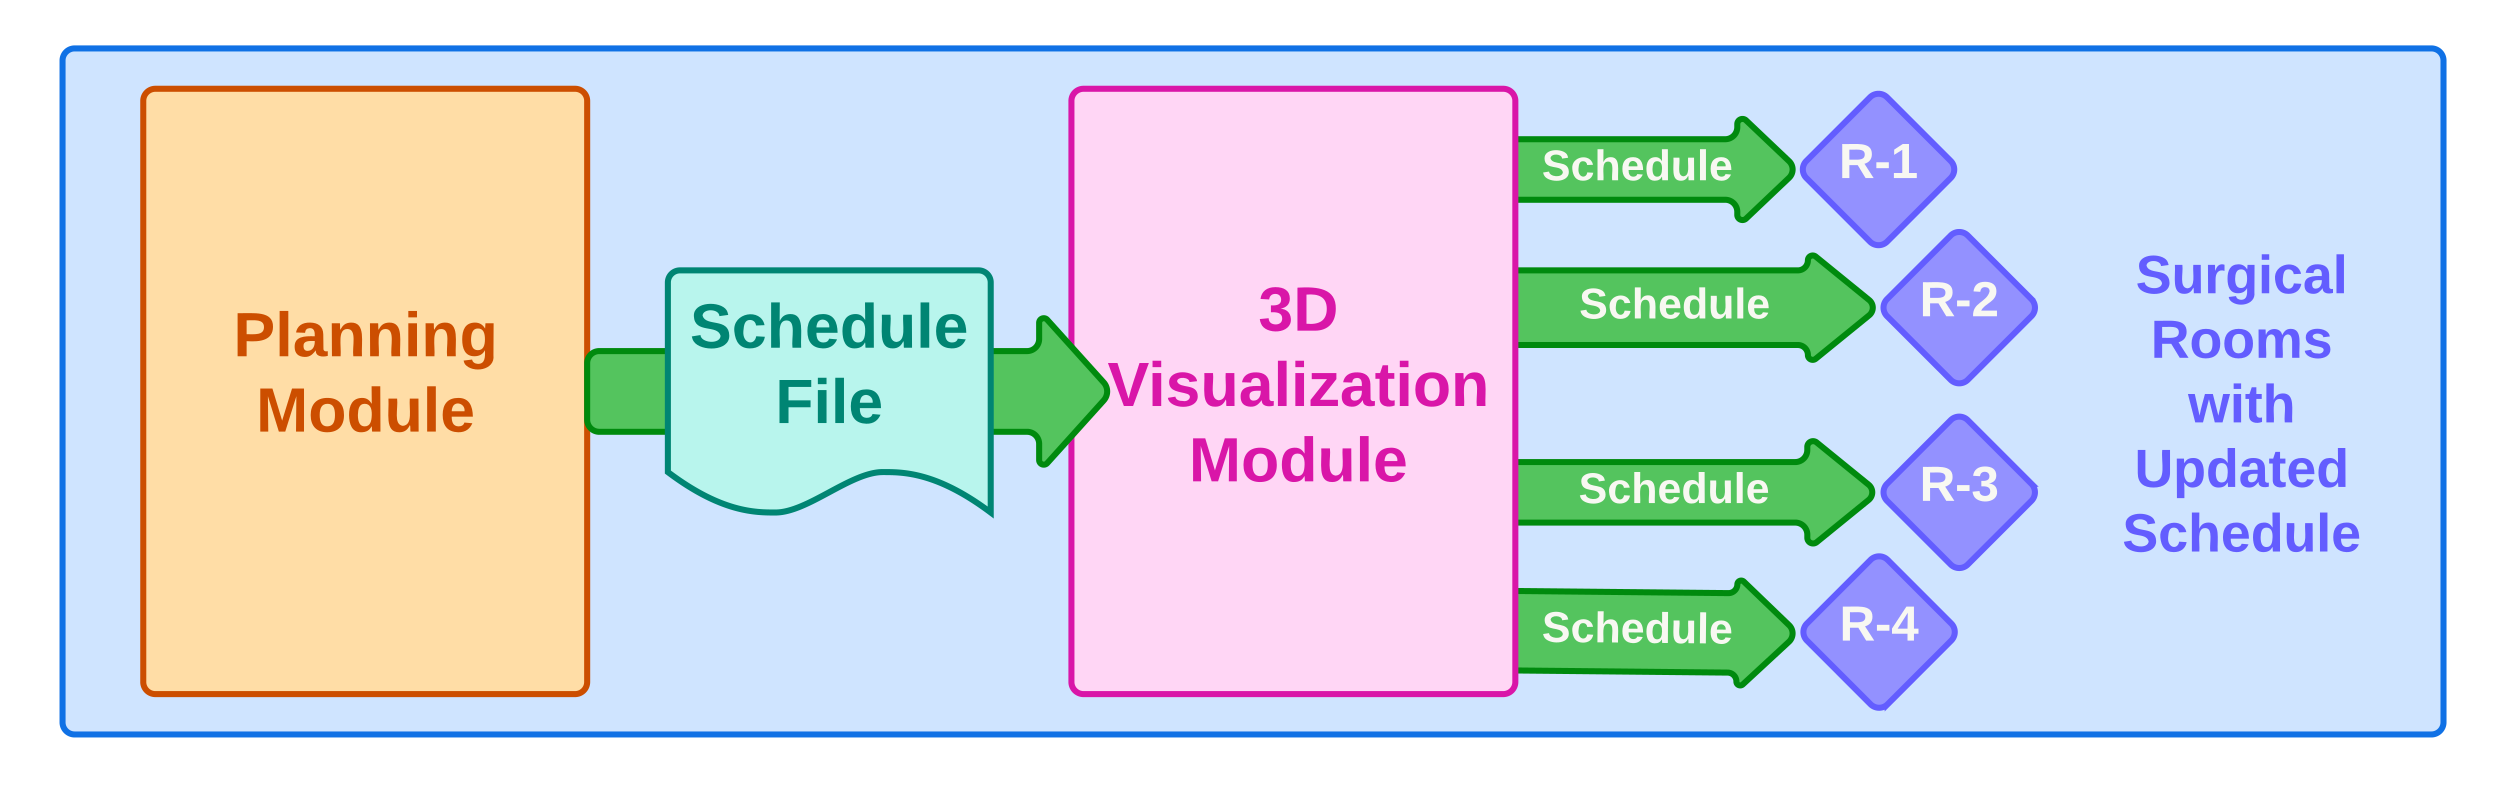 <svg xmlns="http://www.w3.org/2000/svg" xmlns:xlink="http://www.w3.org/1999/xlink" xmlns:lucid="lucid" width="1239" height="391"><g transform="translate(-1589 904)" lucid:page-tab-id="0_0"><path d="M-500-1500h3500V0H-500z" fill="#fff"/><path d="M1620-874a6 6 0 0 1 6-6h1168a6 6 0 0 1 6 6v328a6 6 0 0 1-6 6H1626a6 6 0 0 1-6-6z" stroke="#1071e5" stroke-width="3" fill="#cfe4ff"/><path d="M1660-854a6 6 0 0 1 6-6h208a6 6 0 0 1 6 6v288a6 6 0 0 1-6 6h-208a6 6 0 0 1-6-6z" stroke="#cc4e00" stroke-width="3" fill="#ffdda6"/><path d="M2330-829a6 6 0 0 1 6-6h108a6 6 0 0 0 6-6v-1.48a2.58 2.58 0 0 1 4.35-1.87l21.3 20.22a5.7 5.7 0 0 1 0 8.26l-21.3 20.22a2.58 2.58 0 0 1-4.35-1.87V-799a6 6 0 0 0-6-6h-108a6 6 0 0 1-6-6z" stroke="#008a0e" stroke-width="3" fill="#54c45e"/><use xlink:href="#a" transform="matrix(1,0,0,1,2335,-843.483) translate(18.181 28.817)"/><path d="M2330-764a6 6 0 0 1 6-6h144a5 5 0 0 0 5-5 2.38 2.38 0 0 1 3.88-1.84l26.47 21.54a4.88 4.88 0 0 1 0 7.57l-26.47 21.54a2.38 2.38 0 0 1-3.88-1.83 5 5 0 0 0-5-5h-144a6 6 0 0 1-6-6z" stroke="#008a0e" stroke-width="3" fill="#54c45e"/><use xlink:href="#a" transform="matrix(1,0,0,1,2335,-775) translate(36.681 28.817)"/><path d="M2329.7-669a6 6 0 0 1 6-6h143a6 6 0 0 0 6-6v-1.48a2.85 2.85 0 0 1 4.67-2.22l25.7 20.9a4.88 4.88 0 0 1 0 7.6l-25.7 20.9a2.85 2.85 0 0 1-4.66-2.22V-639a6 6 0 0 0-6-6h-143a6 6 0 0 1-6-6z" stroke="#008a0e" stroke-width="3" fill="#54c45e"/><use xlink:href="#a" transform="matrix(1,0,0,1,2334.712,-683.483) translate(36.681 28.817)"/><path d="M2330.14-605.2a6 6 0 0 1 6.06-5.95l109.4 1.1a4.4 4.4 0 0 0 4.44-4.34 1.9 1.9 0 0 1 3.22-1.34l22.42 21.58a5.66 5.66 0 0 1-.1 8.23l-22.84 21.12a1.9 1.9 0 0 1-3.18-1.42 4.4 4.4 0 0 0-4.35-4.44l-109.4-1.1a6 6 0 0 1-5.94-6.06z" stroke="#008a0e" stroke-width="3" fill="#54c45e"/><use xlink:href="#a" transform="matrix(1,0.01,-0.01,1,2335.237,-614.948) translate(18.181 28.817)"/><path d="M2120-854a6 6 0 0 1 6-6h208a6 6 0 0 1 6 6v288a6 6 0 0 1-6 6h-208a6 6 0 0 1-6-6z" stroke="#d916a8" stroke-width="3" fill="#ffd6f5"/><path d="M1880-724a6 6 0 0 1 6-6h212a6 6 0 0 0 6-6v-8a2.3 2.3 0 0 1 4-1.54l28 31.08a6.67 6.67 0 0 1 0 8.92l-28 31.08a2.3 2.3 0 0 1-4-1.54v-8a6 6 0 0 0-6-6h-212a6 6 0 0 1-6-6z" stroke="#008a0e" stroke-width="3" fill="#54c45e"/><path d="M1920-764a6 6 0 0 1 6-6h148a6 6 0 0 1 6 6v114c-26.72-20.04-43.36-20.04-53.44-20.04-16 0-37.28 20.04-53.28 20.04-9.92 0-26.72 0-53.28-20.04z" stroke="#008573" stroke-width="3" fill="#b8f5ed"/><use xlink:href="#b" transform="matrix(1,0,0,1,1925,-765) translate(5.994 33.326)"/><use xlink:href="#c" transform="matrix(1,0,0,1,1925,-765) translate(48.253 70.66)"/><path d="M2515.76-855.76a6 6 0 0 1 8.48 0l31.52 31.52a6 6 0 0 1 0 8.48l-31.52 31.52a6 6 0 0 1-8.48 0l-31.52-31.52a6 6 0 0 1 0-8.48z" stroke="#635dff" stroke-width="3" fill="#9391ff"/><use xlink:href="#d" transform="matrix(1,0,0,1,2485,-855) translate(15.382 39.243)"/><path d="M2555.76-787.27a6 6 0 0 1 8.48 0l31.52 31.5a6 6 0 0 1 0 8.5l-31.52 31.5a6 6 0 0 1-8.48 0l-31.52-31.5a6 6 0 0 1 0-8.5z" stroke="#635dff" stroke-width="3" fill="#9391ff"/><use xlink:href="#e" transform="matrix(1,0,0,1,2525,-786.517) translate(15.382 39.243)"/><path d="M2555.76-695.76a6 6 0 0 1 8.48 0l31.52 31.52a6 6 0 0 1 0 8.48l-31.52 31.52a6 6 0 0 1-8.48 0l-31.52-31.52a6 6 0 0 1 0-8.48z" stroke="#635dff" stroke-width="3" fill="#9391ff"/><use xlink:href="#f" transform="matrix(1,0,0,1,2525,-695) translate(15.382 39.243)"/><path d="M2516.05-626.52a6 6 0 0 1 8.48 0l31.5 31.52a6 6 0 0 1 0 8.48l-31.5 31.52a6 6 0 0 1-8.5 0l-31.5-31.52a6 6 0 0 1 0-8.48z" stroke="#635dff" stroke-width="3" fill="#9391ff"/><use xlink:href="#g" transform="matrix(1,0,0,1,2485.288,-625.758) translate(15.382 39.243)"/><path d="M2140-759a6 6 0 0 1 6-6h172.6a6 6 0 0 1 6 6v98a6 6 0 0 1-6 6H2146a6 6 0 0 1-6-6z" fill="none"/><use xlink:href="#h" transform="matrix(1,0,0,1,2140,-765) translate(72.667 24.889)"/><use xlink:href="#i" transform="matrix(1,0,0,1,2140,-765) translate(-2.086 62.222)"/><use xlink:href="#j" transform="matrix(1,0,0,1,2140,-765) translate(38.228 99.556)"/><path d="M1677.7-764a6 6 0 0 1 6-6h172.6a6 6 0 0 1 6 6v98a6 6 0 0 1-6 6h-172.6a6 6 0 0 1-6-6z" fill="none"/><use xlink:href="#k" transform="matrix(1,0,0,1,1677.7,-770) translate(26.994 42.556)"/><use xlink:href="#l" transform="matrix(1,0,0,1,1677.7,-770) translate(38.228 79.889)"/><path d="M2620-774a6 6 0 0 1 6-6h148a6 6 0 0 1 6 6v148a6 6 0 0 1-6 6h-148a6 6 0 0 1-6-6z" fill="none"/><g><use xlink:href="#m" transform="matrix(1,0,0,1,2620,-779.999) translate(27.481 21.333)"/><use xlink:href="#n" transform="matrix(1,0,0,1,2620,-779.999) translate(34.926 53.333)"/><use xlink:href="#o" transform="matrix(1,0,0,1,2620,-779.999) translate(53.407 85.333)"/><use xlink:href="#p" transform="matrix(1,0,0,1,2620,-779.999) translate(26.852 117.333)"/><use xlink:href="#q" transform="matrix(1,0,0,1,2620,-779.999) translate(20.852 149.333)"/></g><defs><path fill="#f8f8f2" d="M169-182c-1-43-94-46-97-3 18 66 151 10 154 114 3 95-165 93-204 36-6-8-10-19-12-30l50-8c3 46 112 56 116 5-17-69-150-10-154-114-4-87 153-88 188-35 5 8 8 18 10 28" id="r"/><path fill="#f8f8f2" d="M190-63c-7 42-38 67-86 67-59 0-84-38-90-98-12-110 154-137 174-36l-49 2c-2-19-15-32-35-32-30 0-35 28-38 64-6 74 65 87 74 30" id="s"/><path fill="#f8f8f2" d="M114-157C55-157 80-60 75 0H25v-261h50l-1 109c12-26 28-41 61-42 86-1 58 113 63 194h-50c-7-57 23-157-34-157" id="t"/><path fill="#f8f8f2" d="M185-48c-13 30-37 53-82 52C43 2 14-33 14-96s30-98 90-98c62 0 83 45 84 108H66c0 31 8 55 39 56 18 0 30-7 34-22zm-45-69c5-46-57-63-70-21-2 6-4 13-4 21h74" id="u"/><path fill="#f8f8f2" d="M88-194c31-1 46 15 58 34l-1-101h50l1 261h-48c-2-10 0-23-3-31C134-8 116 4 84 4 32 4 16-41 15-95c0-56 19-97 73-99zm17 164c33 0 40-30 41-66 1-37-9-64-41-64s-38 30-39 65c0 43 13 65 39 65" id="v"/><path fill="#f8f8f2" d="M85 4C-2 5 27-109 22-190h50c7 57-23 150 33 157 60-5 35-97 40-157h50l1 190h-47c-2-12 1-28-3-38-12 25-28 42-61 42" id="w"/><path fill="#f8f8f2" d="M25 0v-261h50V0H25" id="x"/><g id="a"><use transform="matrix(0.059,0,0,0.059,0,0)" xlink:href="#r"/><use transform="matrix(0.059,0,0,0.059,14.222,0)" xlink:href="#s"/><use transform="matrix(0.059,0,0,0.059,26.074,0)" xlink:href="#t"/><use transform="matrix(0.059,0,0,0.059,39.052,0)" xlink:href="#u"/><use transform="matrix(0.059,0,0,0.059,50.904,0)" xlink:href="#v"/><use transform="matrix(0.059,0,0,0.059,63.881,0)" xlink:href="#w"/><use transform="matrix(0.059,0,0,0.059,76.859,0)" xlink:href="#x"/><use transform="matrix(0.059,0,0,0.059,82.785,0)" xlink:href="#u"/></g><path fill="#008573" d="M169-182c-1-43-94-46-97-3 18 66 151 10 154 114 3 95-165 93-204 36-6-8-10-19-12-30l50-8c3 46 112 56 116 5-17-69-150-10-154-114-4-87 153-88 188-35 5 8 8 18 10 28" id="y"/><path fill="#008573" d="M190-63c-7 42-38 67-86 67-59 0-84-38-90-98-12-110 154-137 174-36l-49 2c-2-19-15-32-35-32-30 0-35 28-38 64-6 74 65 87 74 30" id="z"/><path fill="#008573" d="M114-157C55-157 80-60 75 0H25v-261h50l-1 109c12-26 28-41 61-42 86-1 58 113 63 194h-50c-7-57 23-157-34-157" id="A"/><path fill="#008573" d="M185-48c-13 30-37 53-82 52C43 2 14-33 14-96s30-98 90-98c62 0 83 45 84 108H66c0 31 8 55 39 56 18 0 30-7 34-22zm-45-69c5-46-57-63-70-21-2 6-4 13-4 21h74" id="B"/><path fill="#008573" d="M88-194c31-1 46 15 58 34l-1-101h50l1 261h-48c-2-10 0-23-3-31C134-8 116 4 84 4 32 4 16-41 15-95c0-56 19-97 73-99zm17 164c33 0 40-30 41-66 1-37-9-64-41-64s-38 30-39 65c0 43 13 65 39 65" id="C"/><path fill="#008573" d="M85 4C-2 5 27-109 22-190h50c7 57-23 150 33 157 60-5 35-97 40-157h50l1 190h-47c-2-12 1-28-3-38-12 25-28 42-61 42" id="D"/><path fill="#008573" d="M25 0v-261h50V0H25" id="E"/><g id="b"><use transform="matrix(0.086,0,0,0.086,0,0)" xlink:href="#y"/><use transform="matrix(0.086,0,0,0.086,20.741,0)" xlink:href="#z"/><use transform="matrix(0.086,0,0,0.086,38.025,0)" xlink:href="#A"/><use transform="matrix(0.086,0,0,0.086,56.951,0)" xlink:href="#B"/><use transform="matrix(0.086,0,0,0.086,74.235,0)" xlink:href="#C"/><use transform="matrix(0.086,0,0,0.086,93.16,0)" xlink:href="#D"/><use transform="matrix(0.086,0,0,0.086,112.086,0)" xlink:href="#E"/><use transform="matrix(0.086,0,0,0.086,120.728,0)" xlink:href="#B"/></g><path fill="#008573" d="M76-208v77h127v40H76V0H24v-248h183v40H76" id="F"/><path fill="#008573" d="M25-224v-37h50v37H25zM25 0v-190h50V0H25" id="G"/><g id="c"><use transform="matrix(0.086,0,0,0.086,0,0)" xlink:href="#F"/><use transform="matrix(0.086,0,0,0.086,18.926,0)" xlink:href="#G"/><use transform="matrix(0.086,0,0,0.086,27.568,0)" xlink:href="#E"/><use transform="matrix(0.086,0,0,0.086,36.21,0)" xlink:href="#B"/></g><path fill="#f8f8f2" d="M240-174c0 40-23 61-54 70L253 0h-59l-57-94H76V0H24v-248c93 4 217-23 216 74zM76-134c48-2 112 12 112-38 0-48-66-32-112-35v73" id="H"/><path fill="#f8f8f2" d="M14-72v-43h91v43H14" id="I"/><path fill="#f8f8f2" d="M23 0v-37h61v-169l-59 37v-38l62-41h46v211h57V0H23" id="J"/><g id="d"><use transform="matrix(0.068,0,0,0.068,0,0)" xlink:href="#H"/><use transform="matrix(0.068,0,0,0.068,17.586,0)" xlink:href="#I"/><use transform="matrix(0.068,0,0,0.068,25.667,0)" xlink:href="#J"/></g><path fill="#f8f8f2" d="M182-182c0 78-84 86-111 141h115V0H12c-6-101 99-100 120-180 1-22-12-31-33-32-23 0-32 14-35 34l-49-3c5-45 32-70 84-70 51 0 83 22 83 69" id="K"/><g id="e"><use transform="matrix(0.068,0,0,0.068,0,0)" xlink:href="#H"/><use transform="matrix(0.068,0,0,0.068,17.586,0)" xlink:href="#I"/><use transform="matrix(0.068,0,0,0.068,25.667,0)" xlink:href="#K"/></g><path fill="#f8f8f2" d="M128-127c34 4 56 21 59 58 7 91-148 94-172 28-4-9-6-17-7-26l51-5c1 24 16 35 40 36 23 0 39-12 38-36-1-31-31-36-65-34v-40c32 2 59-3 59-33 0-20-13-33-34-33s-33 13-35 32l-50-3c6-44 37-68 86-68 50 0 83 20 83 66 0 35-22 52-53 58" id="L"/><g id="f"><use transform="matrix(0.068,0,0,0.068,0,0)" xlink:href="#H"/><use transform="matrix(0.068,0,0,0.068,17.586,0)" xlink:href="#I"/><use transform="matrix(0.068,0,0,0.068,25.667,0)" xlink:href="#L"/></g><path fill="#f8f8f2" d="M165-50V0h-47v-50H5v-38l105-160h55v161h33v37h-33zm-47-37l2-116L46-87h72" id="M"/><g id="g"><use transform="matrix(0.068,0,0,0.068,0,0)" xlink:href="#H"/><use transform="matrix(0.068,0,0,0.068,17.586,0)" xlink:href="#I"/><use transform="matrix(0.068,0,0,0.068,25.667,0)" xlink:href="#M"/></g><path fill="#d916a8" d="M128-127c34 4 56 21 59 58 7 91-148 94-172 28-4-9-6-17-7-26l51-5c1 24 16 35 40 36 23 0 39-12 38-36-1-31-31-36-65-34v-40c32 2 59-3 59-33 0-20-13-33-34-33s-33 13-35 32l-50-3c6-44 37-68 86-68 50 0 83 20 83 66 0 35-22 52-53 58" id="N"/><path fill="#d916a8" d="M24-248c120-7 223 5 221 122C244-46 201 0 124 0H24v-248zM76-40c74 7 117-18 117-86 0-67-45-88-117-82v168" id="O"/><g id="h"><use transform="matrix(0.086,0,0,0.086,0,0)" xlink:href="#N"/><use transform="matrix(0.086,0,0,0.086,17.284,0)" xlink:href="#O"/></g><path fill="#d916a8" d="M147 0H94L2-248h55l64 206c17-72 42-137 63-206h54" id="P"/><path fill="#d916a8" d="M25-224v-37h50v37H25zM25 0v-190h50V0H25" id="Q"/><path fill="#d916a8" d="M137-138c1-29-70-34-71-4 15 46 118 7 119 86 1 83-164 76-172 9l43-7c4 19 20 25 44 25 33 8 57-30 24-41C81-84 22-81 20-136c-2-80 154-74 161-7" id="R"/><path fill="#d916a8" d="M85 4C-2 5 27-109 22-190h50c7 57-23 150 33 157 60-5 35-97 40-157h50l1 190h-47c-2-12 1-28-3-38-12 25-28 42-61 42" id="S"/><path fill="#d916a8" d="M133-34C117-15 103 5 69 4 32 3 11-16 11-54c-1-60 55-63 116-61 1-26-3-47-28-47-18 1-26 9-28 27l-52-2c7-38 36-58 82-57s74 22 75 68l1 82c-1 14 12 18 25 15v27c-30 8-71 5-69-32zm-48 3c29 0 43-24 42-57-32 0-66-3-65 30 0 17 8 27 23 27" id="T"/><path fill="#d916a8" d="M25 0v-261h50V0H25" id="U"/><path fill="#d916a8" d="M12 0v-35l95-120H19v-35h142v35L67-36h103V0H12" id="V"/><path fill="#d916a8" d="M115-3C79 11 28 4 28-45v-112H4v-33h27l15-45h31v45h36v33H77v99c-1 23 16 31 38 25v30" id="W"/><path fill="#d916a8" d="M110-194c64 0 96 36 96 99 0 64-35 99-97 99-61 0-95-36-95-99 0-62 34-99 96-99zm-1 164c35 0 45-28 45-65 0-40-10-65-43-65-34 0-45 26-45 65 0 36 10 65 43 65" id="X"/><path fill="#d916a8" d="M135-194c87-1 58 113 63 194h-50c-7-57 23-157-34-157-59 0-34 97-39 157H25l-1-190h47c2 12-1 28 3 38 12-26 28-41 61-42" id="Y"/><g id="i"><use transform="matrix(0.086,0,0,0.086,0,0)" xlink:href="#P"/><use transform="matrix(0.086,0,0,0.086,20.136,0)" xlink:href="#Q"/><use transform="matrix(0.086,0,0,0.086,28.778,0)" xlink:href="#R"/><use transform="matrix(0.086,0,0,0.086,46.062,0)" xlink:href="#S"/><use transform="matrix(0.086,0,0,0.086,64.988,0)" xlink:href="#T"/><use transform="matrix(0.086,0,0,0.086,82.272,0)" xlink:href="#U"/><use transform="matrix(0.086,0,0,0.086,90.914,0)" xlink:href="#Q"/><use transform="matrix(0.086,0,0,0.086,99.556,0)" xlink:href="#V"/><use transform="matrix(0.086,0,0,0.086,115.111,0)" xlink:href="#T"/><use transform="matrix(0.086,0,0,0.086,132.395,0)" xlink:href="#W"/><use transform="matrix(0.086,0,0,0.086,142.679,0)" xlink:href="#Q"/><use transform="matrix(0.086,0,0,0.086,151.321,0)" xlink:href="#X"/><use transform="matrix(0.086,0,0,0.086,170.247,0)" xlink:href="#Y"/></g><path fill="#d916a8" d="M230 0l2-204L168 0h-37L68-204 70 0H24v-248h70l56 185 57-185h69V0h-46" id="Z"/><path fill="#d916a8" d="M88-194c31-1 46 15 58 34l-1-101h50l1 261h-48c-2-10 0-23-3-31C134-8 116 4 84 4 32 4 16-41 15-95c0-56 19-97 73-99zm17 164c33 0 40-30 41-66 1-37-9-64-41-64s-38 30-39 65c0 43 13 65 39 65" id="aa"/><path fill="#d916a8" d="M185-48c-13 30-37 53-82 52C43 2 14-33 14-96s30-98 90-98c62 0 83 45 84 108H66c0 31 8 55 39 56 18 0 30-7 34-22zm-45-69c5-46-57-63-70-21-2 6-4 13-4 21h74" id="ab"/><g id="j"><use transform="matrix(0.086,0,0,0.086,0,0)" xlink:href="#Z"/><use transform="matrix(0.086,0,0,0.086,25.84,0)" xlink:href="#X"/><use transform="matrix(0.086,0,0,0.086,44.765,0)" xlink:href="#aa"/><use transform="matrix(0.086,0,0,0.086,63.691,0)" xlink:href="#S"/><use transform="matrix(0.086,0,0,0.086,82.617,0)" xlink:href="#U"/><use transform="matrix(0.086,0,0,0.086,91.259,0)" xlink:href="#ab"/></g><path fill="#cc4e00" d="M24-248c93 1 206-16 204 79-1 75-69 88-152 82V0H24v-248zm52 121c47 0 100 7 100-41 0-47-54-39-100-39v80" id="ac"/><path fill="#cc4e00" d="M25 0v-261h50V0H25" id="ad"/><path fill="#cc4e00" d="M133-34C117-15 103 5 69 4 32 3 11-16 11-54c-1-60 55-63 116-61 1-26-3-47-28-47-18 1-26 9-28 27l-52-2c7-38 36-58 82-57s74 22 75 68l1 82c-1 14 12 18 25 15v27c-30 8-71 5-69-32zm-48 3c29 0 43-24 42-57-32 0-66-3-65 30 0 17 8 27 23 27" id="ae"/><path fill="#cc4e00" d="M135-194c87-1 58 113 63 194h-50c-7-57 23-157-34-157-59 0-34 97-39 157H25l-1-190h47c2 12-1 28 3 38 12-26 28-41 61-42" id="af"/><path fill="#cc4e00" d="M25-224v-37h50v37H25zM25 0v-190h50V0H25" id="ag"/><path fill="#cc4e00" d="M195-6C206 82 75 100 31 46c-4-6-6-13-8-21l49-6c3 16 16 24 34 25 40 0 42-37 40-79-11 22-30 35-61 35-53 0-70-43-70-97 0-56 18-96 73-97 30 0 46 14 59 34l2-30h47zm-90-29c32 0 41-27 41-63 0-35-9-62-40-62-32 0-39 29-40 63 0 36 9 62 39 62" id="ah"/><g id="k"><use transform="matrix(0.086,0,0,0.086,0,0)" xlink:href="#ac"/><use transform="matrix(0.086,0,0,0.086,20.741,0)" xlink:href="#ad"/><use transform="matrix(0.086,0,0,0.086,29.383,0)" xlink:href="#ae"/><use transform="matrix(0.086,0,0,0.086,46.667,0)" xlink:href="#af"/><use transform="matrix(0.086,0,0,0.086,65.593,0)" xlink:href="#af"/><use transform="matrix(0.086,0,0,0.086,84.519,0)" xlink:href="#ag"/><use transform="matrix(0.086,0,0,0.086,93.16,0)" xlink:href="#af"/><use transform="matrix(0.086,0,0,0.086,112.086,0)" xlink:href="#ah"/></g><path fill="#cc4e00" d="M230 0l2-204L168 0h-37L68-204 70 0H24v-248h70l56 185 57-185h69V0h-46" id="ai"/><path fill="#cc4e00" d="M110-194c64 0 96 36 96 99 0 64-35 99-97 99-61 0-95-36-95-99 0-62 34-99 96-99zm-1 164c35 0 45-28 45-65 0-40-10-65-43-65-34 0-45 26-45 65 0 36 10 65 43 65" id="aj"/><path fill="#cc4e00" d="M88-194c31-1 46 15 58 34l-1-101h50l1 261h-48c-2-10 0-23-3-31C134-8 116 4 84 4 32 4 16-41 15-95c0-56 19-97 73-99zm17 164c33 0 40-30 41-66 1-37-9-64-41-64s-38 30-39 65c0 43 13 65 39 65" id="ak"/><path fill="#cc4e00" d="M85 4C-2 5 27-109 22-190h50c7 57-23 150 33 157 60-5 35-97 40-157h50l1 190h-47c-2-12 1-28-3-38-12 25-28 42-61 42" id="al"/><path fill="#cc4e00" d="M185-48c-13 30-37 53-82 52C43 2 14-33 14-96s30-98 90-98c62 0 83 45 84 108H66c0 31 8 55 39 56 18 0 30-7 34-22zm-45-69c5-46-57-63-70-21-2 6-4 13-4 21h74" id="am"/><g id="l"><use transform="matrix(0.086,0,0,0.086,0,0)" xlink:href="#ai"/><use transform="matrix(0.086,0,0,0.086,25.84,0)" xlink:href="#aj"/><use transform="matrix(0.086,0,0,0.086,44.765,0)" xlink:href="#ak"/><use transform="matrix(0.086,0,0,0.086,63.691,0)" xlink:href="#al"/><use transform="matrix(0.086,0,0,0.086,82.617,0)" xlink:href="#ad"/><use transform="matrix(0.086,0,0,0.086,91.259,0)" xlink:href="#am"/></g><path fill="#635dff" d="M169-182c-1-43-94-46-97-3 18 66 151 10 154 114 3 95-165 93-204 36-6-8-10-19-12-30l50-8c3 46 112 56 116 5-17-69-150-10-154-114-4-87 153-88 188-35 5 8 8 18 10 28" id="an"/><path fill="#635dff" d="M85 4C-2 5 27-109 22-190h50c7 57-23 150 33 157 60-5 35-97 40-157h50l1 190h-47c-2-12 1-28-3-38-12 25-28 42-61 42" id="ao"/><path fill="#635dff" d="M135-150c-39-12-60 13-60 57V0H25l-1-190h47c2 13-1 29 3 40 6-28 27-53 61-41v41" id="ap"/><path fill="#635dff" d="M195-6C206 82 75 100 31 46c-4-6-6-13-8-21l49-6c3 16 16 24 34 25 40 0 42-37 40-79-11 22-30 35-61 35-53 0-70-43-70-97 0-56 18-96 73-97 30 0 46 14 59 34l2-30h47zm-90-29c32 0 41-27 41-63 0-35-9-62-40-62-32 0-39 29-40 63 0 36 9 62 39 62" id="aq"/><path fill="#635dff" d="M25-224v-37h50v37H25zM25 0v-190h50V0H25" id="ar"/><path fill="#635dff" d="M190-63c-7 42-38 67-86 67-59 0-84-38-90-98-12-110 154-137 174-36l-49 2c-2-19-15-32-35-32-30 0-35 28-38 64-6 74 65 87 74 30" id="as"/><path fill="#635dff" d="M133-34C117-15 103 5 69 4 32 3 11-16 11-54c-1-60 55-63 116-61 1-26-3-47-28-47-18 1-26 9-28 27l-52-2c7-38 36-58 82-57s74 22 75 68l1 82c-1 14 12 18 25 15v27c-30 8-71 5-69-32zm-48 3c29 0 43-24 42-57-32 0-66-3-65 30 0 17 8 27 23 27" id="at"/><path fill="#635dff" d="M25 0v-261h50V0H25" id="au"/><g id="m"><use transform="matrix(0.074,0,0,0.074,0,0)" xlink:href="#an"/><use transform="matrix(0.074,0,0,0.074,17.778,0)" xlink:href="#ao"/><use transform="matrix(0.074,0,0,0.074,34,0)" xlink:href="#ap"/><use transform="matrix(0.074,0,0,0.074,44.37,0)" xlink:href="#aq"/><use transform="matrix(0.074,0,0,0.074,60.593,0)" xlink:href="#ar"/><use transform="matrix(0.074,0,0,0.074,68,0)" xlink:href="#as"/><use transform="matrix(0.074,0,0,0.074,82.815,0)" xlink:href="#at"/><use transform="matrix(0.074,0,0,0.074,97.63,0)" xlink:href="#au"/></g><path fill="#635dff" d="M240-174c0 40-23 61-54 70L253 0h-59l-57-94H76V0H24v-248c93 4 217-23 216 74zM76-134c48-2 112 12 112-38 0-48-66-32-112-35v73" id="av"/><path fill="#635dff" d="M110-194c64 0 96 36 96 99 0 64-35 99-97 99-61 0-95-36-95-99 0-62 34-99 96-99zm-1 164c35 0 45-28 45-65 0-40-10-65-43-65-34 0-45 26-45 65 0 36 10 65 43 65" id="aw"/><path fill="#635dff" d="M220-157c-53 9-28 100-34 157h-49v-107c1-27-5-49-29-50C55-147 81-57 75 0H25l-1-190h47c2 12-1 28 3 38 10-53 101-56 108 0 13-22 24-43 59-42 82 1 51 116 57 194h-49v-107c-1-25-5-48-29-50" id="ax"/><path fill="#635dff" d="M137-138c1-29-70-34-71-4 15 46 118 7 119 86 1 83-164 76-172 9l43-7c4 19 20 25 44 25 33 8 57-30 24-41C81-84 22-81 20-136c-2-80 154-74 161-7" id="ay"/><g id="n"><use transform="matrix(0.074,0,0,0.074,0,0)" xlink:href="#av"/><use transform="matrix(0.074,0,0,0.074,19.185,0)" xlink:href="#aw"/><use transform="matrix(0.074,0,0,0.074,35.407,0)" xlink:href="#aw"/><use transform="matrix(0.074,0,0,0.074,51.63,0)" xlink:href="#ax"/><use transform="matrix(0.074,0,0,0.074,75.333,0)" xlink:href="#ay"/></g><path fill="#635dff" d="M231 0h-52l-39-155L100 0H48L-1-190h46L77-45c9-52 24-97 36-145h53l37 145 32-145h46" id="az"/><path fill="#635dff" d="M115-3C79 11 28 4 28-45v-112H4v-33h27l15-45h31v45h36v33H77v99c-1 23 16 31 38 25v30" id="aA"/><path fill="#635dff" d="M114-157C55-157 80-60 75 0H25v-261h50l-1 109c12-26 28-41 61-42 86-1 58 113 63 194h-50c-7-57 23-157-34-157" id="aB"/><g id="o"><use transform="matrix(0.074,0,0,0.074,0,0)" xlink:href="#az"/><use transform="matrix(0.074,0,0,0.074,20.741,0)" xlink:href="#ar"/><use transform="matrix(0.074,0,0,0.074,28.148,0)" xlink:href="#aA"/><use transform="matrix(0.074,0,0,0.074,36.963,0)" xlink:href="#aB"/></g><path fill="#635dff" d="M238-95c0 69-44 99-111 99C63 4 22-25 22-93v-155h51v151c-1 38 19 59 55 60 90 1 49-130 58-211h52v153" id="aC"/><path fill="#635dff" d="M135-194c53 0 70 44 70 98 0 56-19 98-73 100-31 1-45-17-59-34 3 33 2 69 2 105H25l-1-265h48c2 10 0 23 3 31 11-24 29-35 60-35zM114-30c33 0 39-31 40-66 0-38-9-64-40-64-56 0-55 130 0 130" id="aD"/><path fill="#635dff" d="M88-194c31-1 46 15 58 34l-1-101h50l1 261h-48c-2-10 0-23-3-31C134-8 116 4 84 4 32 4 16-41 15-95c0-56 19-97 73-99zm17 164c33 0 40-30 41-66 1-37-9-64-41-64s-38 30-39 65c0 43 13 65 39 65" id="aE"/><path fill="#635dff" d="M185-48c-13 30-37 53-82 52C43 2 14-33 14-96s30-98 90-98c62 0 83 45 84 108H66c0 31 8 55 39 56 18 0 30-7 34-22zm-45-69c5-46-57-63-70-21-2 6-4 13-4 21h74" id="aF"/><g id="p"><use transform="matrix(0.074,0,0,0.074,0,0)" xlink:href="#aC"/><use transform="matrix(0.074,0,0,0.074,19.185,0)" xlink:href="#aD"/><use transform="matrix(0.074,0,0,0.074,35.407,0)" xlink:href="#aE"/><use transform="matrix(0.074,0,0,0.074,51.63,0)" xlink:href="#at"/><use transform="matrix(0.074,0,0,0.074,66.444,0)" xlink:href="#aA"/><use transform="matrix(0.074,0,0,0.074,75.259,0)" xlink:href="#aF"/><use transform="matrix(0.074,0,0,0.074,90.074,0)" xlink:href="#aE"/></g><g id="q"><use transform="matrix(0.074,0,0,0.074,0,0)" xlink:href="#an"/><use transform="matrix(0.074,0,0,0.074,17.778,0)" xlink:href="#as"/><use transform="matrix(0.074,0,0,0.074,32.593,0)" xlink:href="#aB"/><use transform="matrix(0.074,0,0,0.074,48.815,0)" xlink:href="#aF"/><use transform="matrix(0.074,0,0,0.074,63.63,0)" xlink:href="#aE"/><use transform="matrix(0.074,0,0,0.074,79.852,0)" xlink:href="#ao"/><use transform="matrix(0.074,0,0,0.074,96.074,0)" xlink:href="#au"/><use transform="matrix(0.074,0,0,0.074,103.481,0)" xlink:href="#aF"/></g></defs></g></svg>